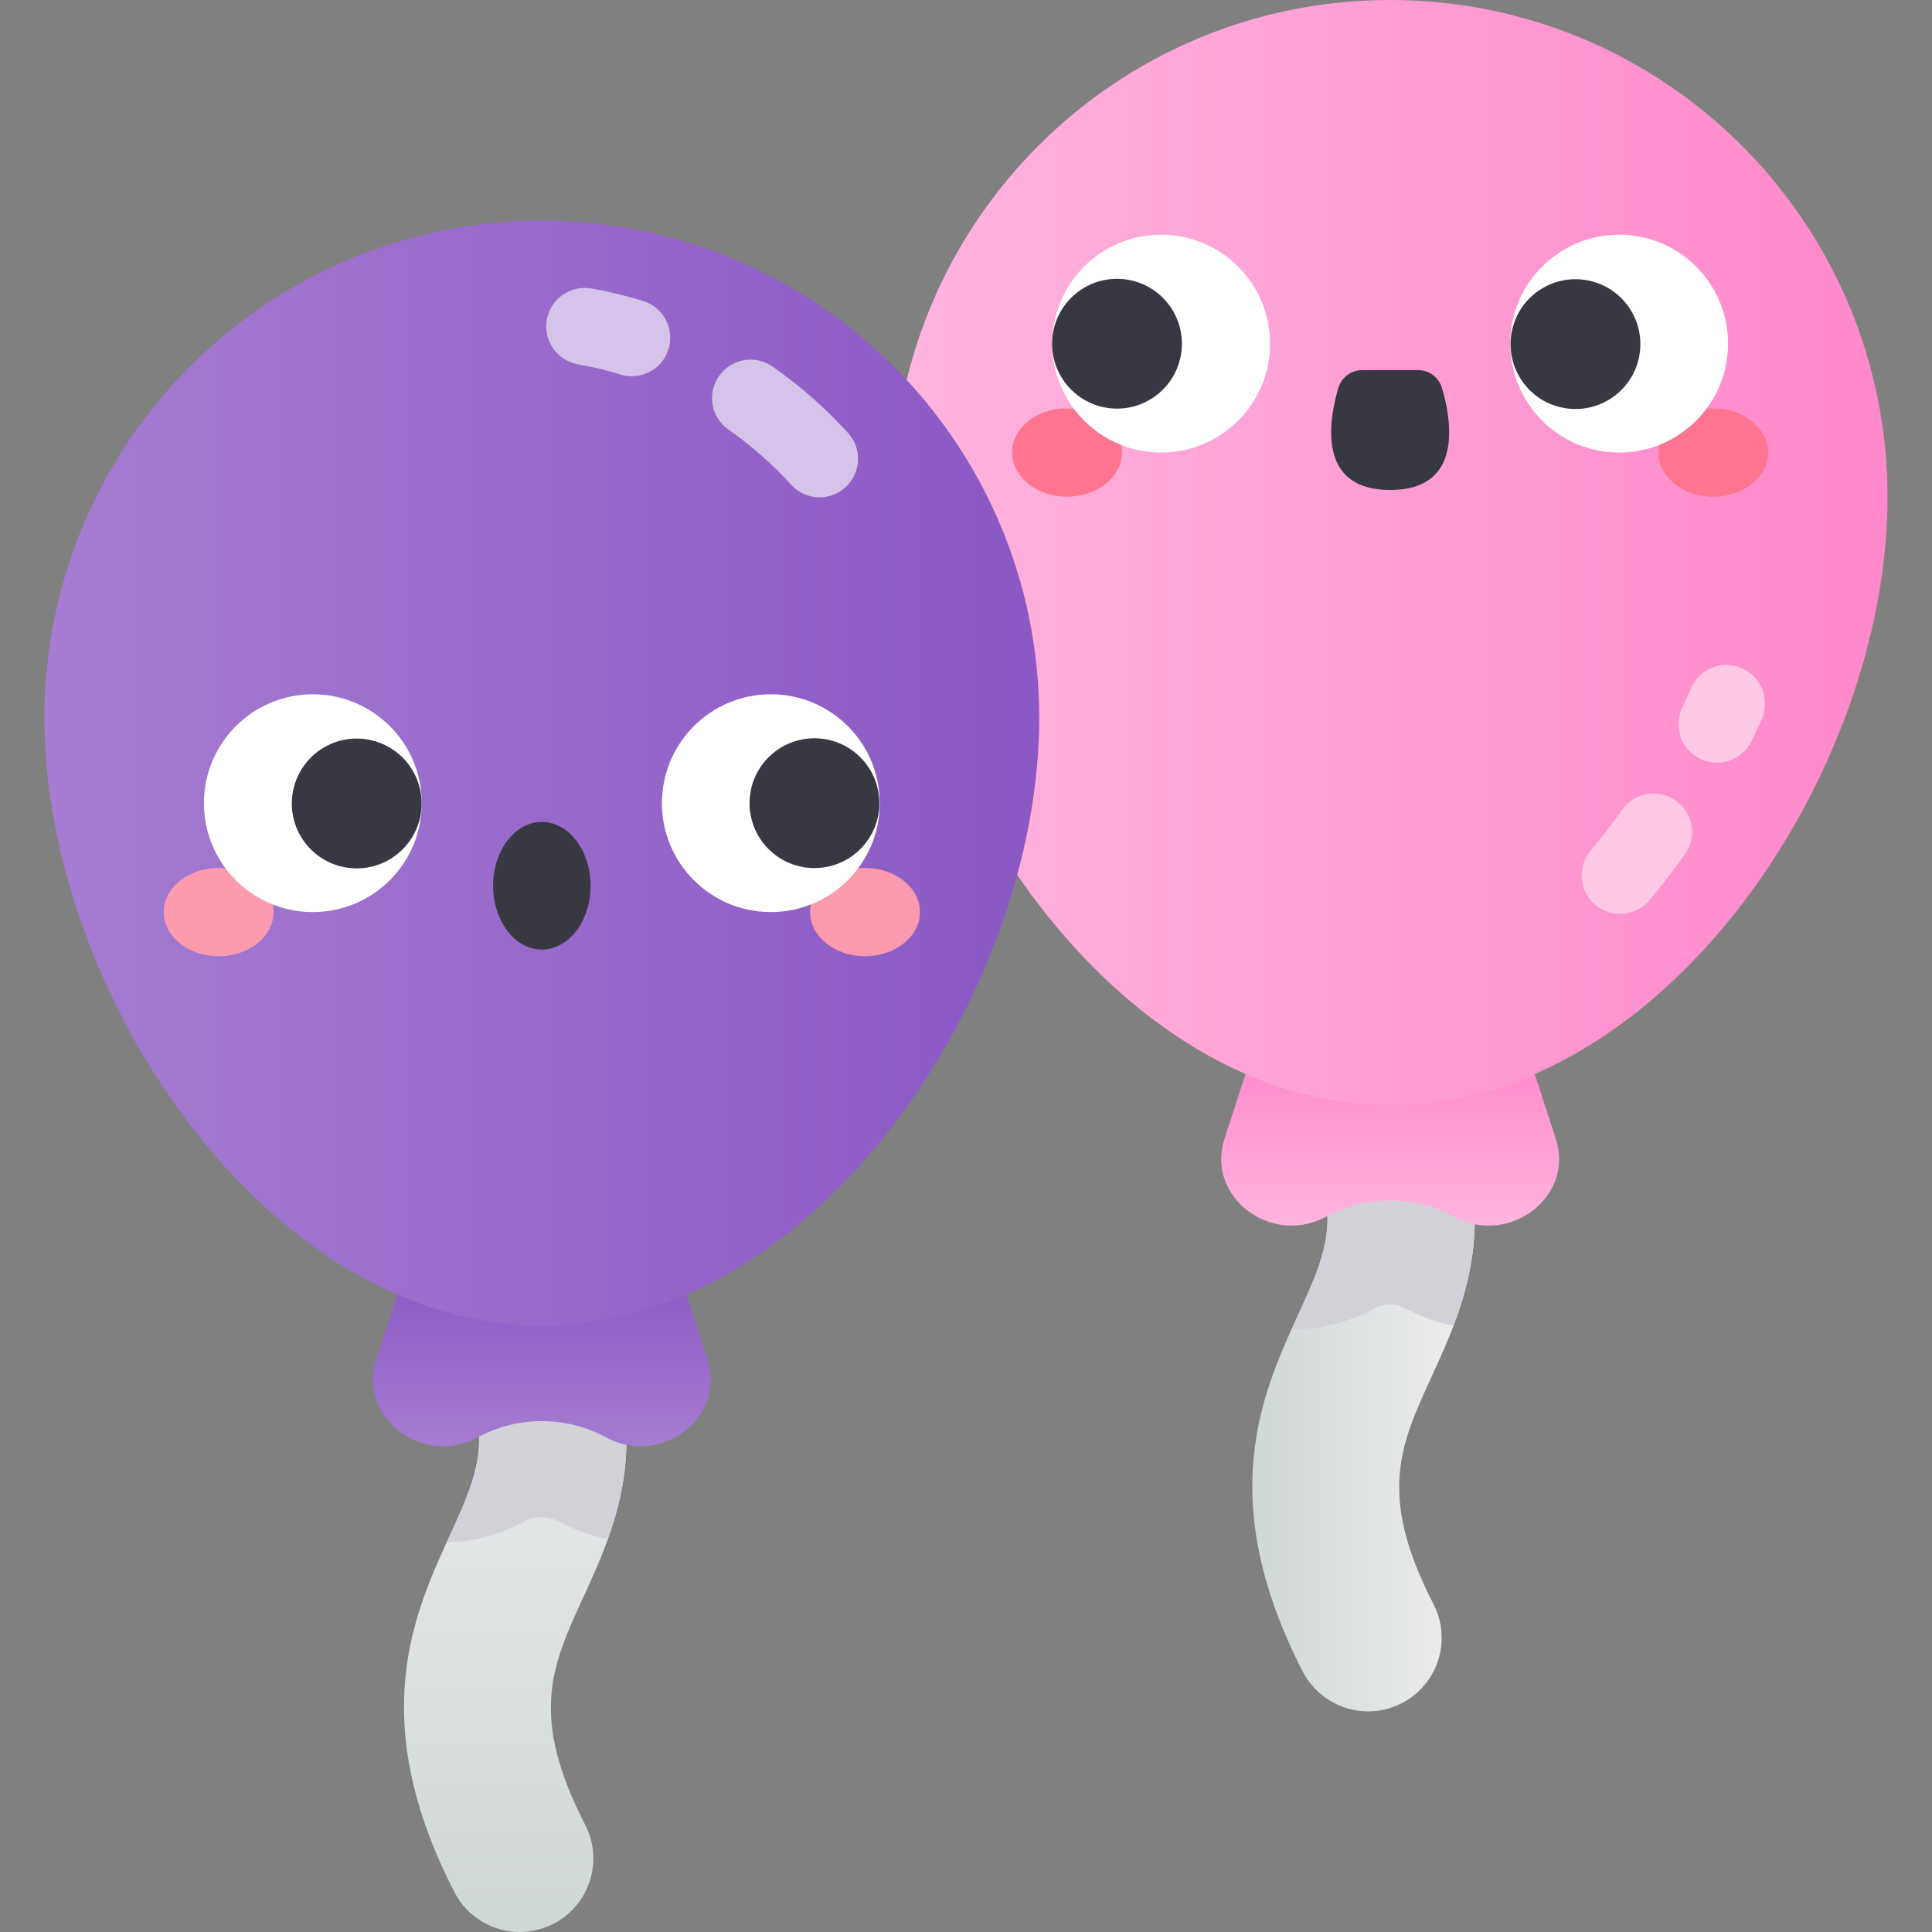 <svg id="Capa_1" enable-background="new 0 0 502 502" height="512" viewBox="0 0 502 502" width="512" xmlns="http://www.w3.org/2000/svg" xmlns:xlink="http://www.w3.org/1999/xlink"><rect x="0" y="0" width="502" height="502" fill="#808080" stroke="none"/><linearGradient id="lg1"><stop offset="0" stop-color="#d0d7d7"/><stop offset="1" stop-color="#efefef"/></linearGradient><linearGradient id="SVGID_1_" gradientUnits="userSpaceOnUse" x1="325.39" x2="383.213" xlink:href="#lg1" y1="355.663" y2="355.663"/><linearGradient id="lg2"><stop offset=".021" stop-color="#ffb3dd"/><stop offset="1" stop-color="#ff88ca"/></linearGradient><linearGradient id="SVGID_2_" gradientUnits="userSpaceOnUse" x1="361.211" x2="361.211" xlink:href="#lg2" y1="318.455" y2="272.185"/><linearGradient id="SVGID_3_" gradientUnits="userSpaceOnUse" x1="231.973" x2="490.449" xlink:href="#lg2" y1="143.57" y2="143.57"/><linearGradient id="SVGID_4_" gradientUnits="userSpaceOnUse" x1="133.881" x2="133.881" xlink:href="#lg1" y1="502" y2="323.978"/><linearGradient id="lg3"><stop offset="0" stop-color="#a47cd1"/><stop offset=".978" stop-color="#8b59c5"/></linearGradient><linearGradient id="SVGID_5_" gradientUnits="userSpaceOnUse" x1="140.789" x2="140.789" xlink:href="#lg3" y1="375.781" y2="329.511"/><linearGradient id="SVGID_6_" gradientUnits="userSpaceOnUse" x1="11.551" x2="270.028" xlink:href="#lg3" y1="200.896" y2="200.896"/><g><g><path d="m355.494 444.674c-6.933 0-13.621-3.784-17.01-10.375-23.086-44.899-10.474-72.405-1.264-92.49 7.553-16.474 12.113-26.417 1.3-47.237-4.864-9.366-1.215-20.901 8.151-25.765 9.364-4.867 20.901-1.215 25.765 8.151 19.418 37.391 8.387 61.449-.477 80.78-8.174 17.826-14.08 30.706.513 59.085 4.826 9.385 1.129 20.906-8.256 25.731-2.795 1.439-5.781 2.12-8.722 2.12z" fill="url(#SVGID_1_)"/></g><path d="m346.671 268.807c-9.366 4.864-13.015 16.399-8.151 25.765 10.813 20.82 6.253 30.763-1.3 47.237-.544 1.187-1.101 2.403-1.661 3.644.01 0 .019.001.029.001h.006c7.374-.001 14.767-1.844 21.36-5.322l.569-.304c1.092-.591 2.367-.903 3.688-.903s2.596.312 3.626.869l.614.329c3.857 2.035 7.984 3.491 12.214 4.367 6.498-17.076 10.003-38.202-5.229-67.532-4.864-9.365-16.401-13.017-25.765-8.151z" fill="#d3d1d8"/><path d="m396.549 272.185 7.731 23.82c4.801 14.79-11.928 27.781-26.234 20.237-.103-.054-.205-.109-.308-.164-5.119-2.768-10.824-4.151-16.528-4.151s-11.409 1.384-16.528 4.151c-.102.055-.205.11-.308.164-14.306 7.545-31.034-5.446-26.234-20.237l7.731-23.82z" fill="url(#SVGID_2_)"/><path d="m490.449 129.238c0 71.376-57.862 157.901-129.238 157.901s-129.238-86.525-129.238-157.901 57.861-129.238 129.238-129.238 129.238 57.862 129.238 129.238z" fill="url(#SVGID_3_)"/><g><path d="m420.956 237.457c-2.27 0-4.552-.769-6.426-2.343-4.229-3.552-4.778-9.86-1.226-14.089 2.868-3.415 5.614-6.982 8.161-10.603 3.177-4.518 9.415-5.604 13.932-2.426 4.517 3.177 5.604 9.415 2.426 13.932-2.874 4.086-5.971 8.11-9.205 11.96-1.978 2.355-4.81 3.569-7.662 3.569z" fill="#ffc8e5"/></g><g><path d="m446.127 198.184c-1.448 0-2.917-.316-4.31-.982-4.982-2.384-7.087-8.355-4.703-13.337.793-1.656 1.568-3.359 2.304-5.062 2.192-5.07 8.078-7.402 13.148-5.209 5.069 2.192 7.402 8.079 5.21 13.147-.837 1.936-1.719 3.873-2.621 5.758-1.719 3.588-5.298 5.685-9.028 5.685z" fill="#ffc8e5"/></g><g><path d="m135.073 502c-6.933 0-13.621-3.784-17.01-10.375-23.086-44.899-10.474-72.405-1.264-92.49 7.553-16.474 12.113-26.417 1.3-47.237-4.864-9.366-1.215-20.901 8.151-25.765 9.364-4.867 20.901-1.215 25.765 8.151 19.418 37.391 8.387 61.449-.477 80.78-8.174 17.826-14.08 30.705.513 59.085 4.826 9.385 1.129 20.906-8.256 25.731-2.796 1.439-5.781 2.12-8.722 2.12z" fill="url(#SVGID_4_)"/></g><path d="m126.25 326.134c-9.366 4.864-13.015 16.399-8.151 25.765 10.813 20.82 6.253 30.763-1.3 47.237-.245.533-.492 1.074-.741 1.617 6.755-.142 13.499-1.877 19.546-5.066l.547-.292c1.383-.748 2.987-1.143 4.639-1.143s3.255.396 4.668 1.159l.505.27c3.781 1.994 7.831 3.413 11.981 4.243 6.028-16.742 8.746-37.382-5.929-65.639-4.864-9.366-16.401-13.018-25.765-8.151z" fill="#d3d1d8"/><path d="m176.128 329.511 7.731 23.82c4.801 14.79-11.928 27.781-26.234 20.237-.103-.054-.205-.109-.308-.164-5.119-2.768-10.824-4.151-16.528-4.151s-11.409 1.384-16.528 4.151c-.102.055-.205.11-.308.164-14.306 7.545-31.034-5.446-26.234-20.237l7.731-23.82z" fill="url(#SVGID_5_)"/><g><ellipse cx="277.242" cy="117.587" fill="#ff748f" rx="14.271" ry="11.468"/><ellipse cx="445.18" cy="117.587" fill="#ff748f" rx="14.271" ry="11.468"/><circle cx="301.707" cy="89.289" fill="#fff" r="28.298"/><ellipse cx="290.275" cy="89.289" fill="#383842" rx="16.866" ry="16.866" transform="matrix(.707 -.707 .707 .707 21.883 231.408)"/><circle cx="420.714" cy="89.289" fill="#fff" r="28.298"/><g fill="#383842"><ellipse cx="409.282" cy="89.289" rx="16.866" ry="16.866" transform="matrix(.23 -.973 .973 .23 228.348 467.107)"/><path d="m368.463 96.162h-14.504c-2.873 0-5.406 1.888-6.216 4.645-2.553 8.685-5.486 26.512 13.468 26.512s16.022-17.827 13.468-26.512c-.811-2.757-3.343-4.645-6.216-4.645z"/></g></g><path d="m270.028 186.564c0 71.376-57.862 157.901-129.238 157.901s-129.239-86.525-129.239-157.901 57.862-129.238 129.238-129.238 129.239 57.862 129.239 129.238z" fill="url(#SVGID_6_)"/><g><path d="m212.956 129.223c-2.718 0-5.425-1.101-7.398-3.269-4.888-5.37-10.363-10.186-16.274-14.313-4.528-3.163-5.635-9.396-2.473-13.924s9.396-5.635 13.924-2.473c7.128 4.978 13.726 10.781 19.613 17.248 3.718 4.084 3.42 10.409-.664 14.127-1.916 1.744-4.326 2.604-6.728 2.604z" fill="#d5c3e9"/></g><g><path d="m164.158 97.763c-.983 0-1.983-.146-2.971-.453-3.562-1.107-7.256-1.998-10.98-2.648-5.441-.95-9.081-6.131-8.131-11.571s6.13-9.082 11.571-8.131c4.564.797 9.097 1.891 13.475 3.251 5.274 1.639 8.221 7.243 6.582 12.517-1.331 4.286-5.282 7.035-9.546 7.035z" fill="#d5c3e9"/></g><g><ellipse cx="56.82" cy="236.991" fill="#fd9bae" rx="14.271" ry="11.468"/><ellipse cx="224.758" cy="236.991" fill="#fd9bae" rx="14.271" ry="11.468"/><circle cx="81.286" cy="208.693" fill="#fff" r="28.298"/><ellipse cx="92.718" cy="208.693" fill="#383842" rx="16.866" ry="16.866" transform="matrix(.23 -.973 .973 .23 -131.695 250.984)"/><circle cx="200.293" cy="208.693" fill="#fff" r="28.298"/><g fill="#383842"><ellipse cx="211.666" cy="208.693" rx="16.866" ry="16.866" transform="matrix(.707 -.707 .707 .707 -85.573 210.795)"/><ellipse cx="140.789" cy="230.145" rx="12.661" ry="16.579"/></g></g></g></svg>